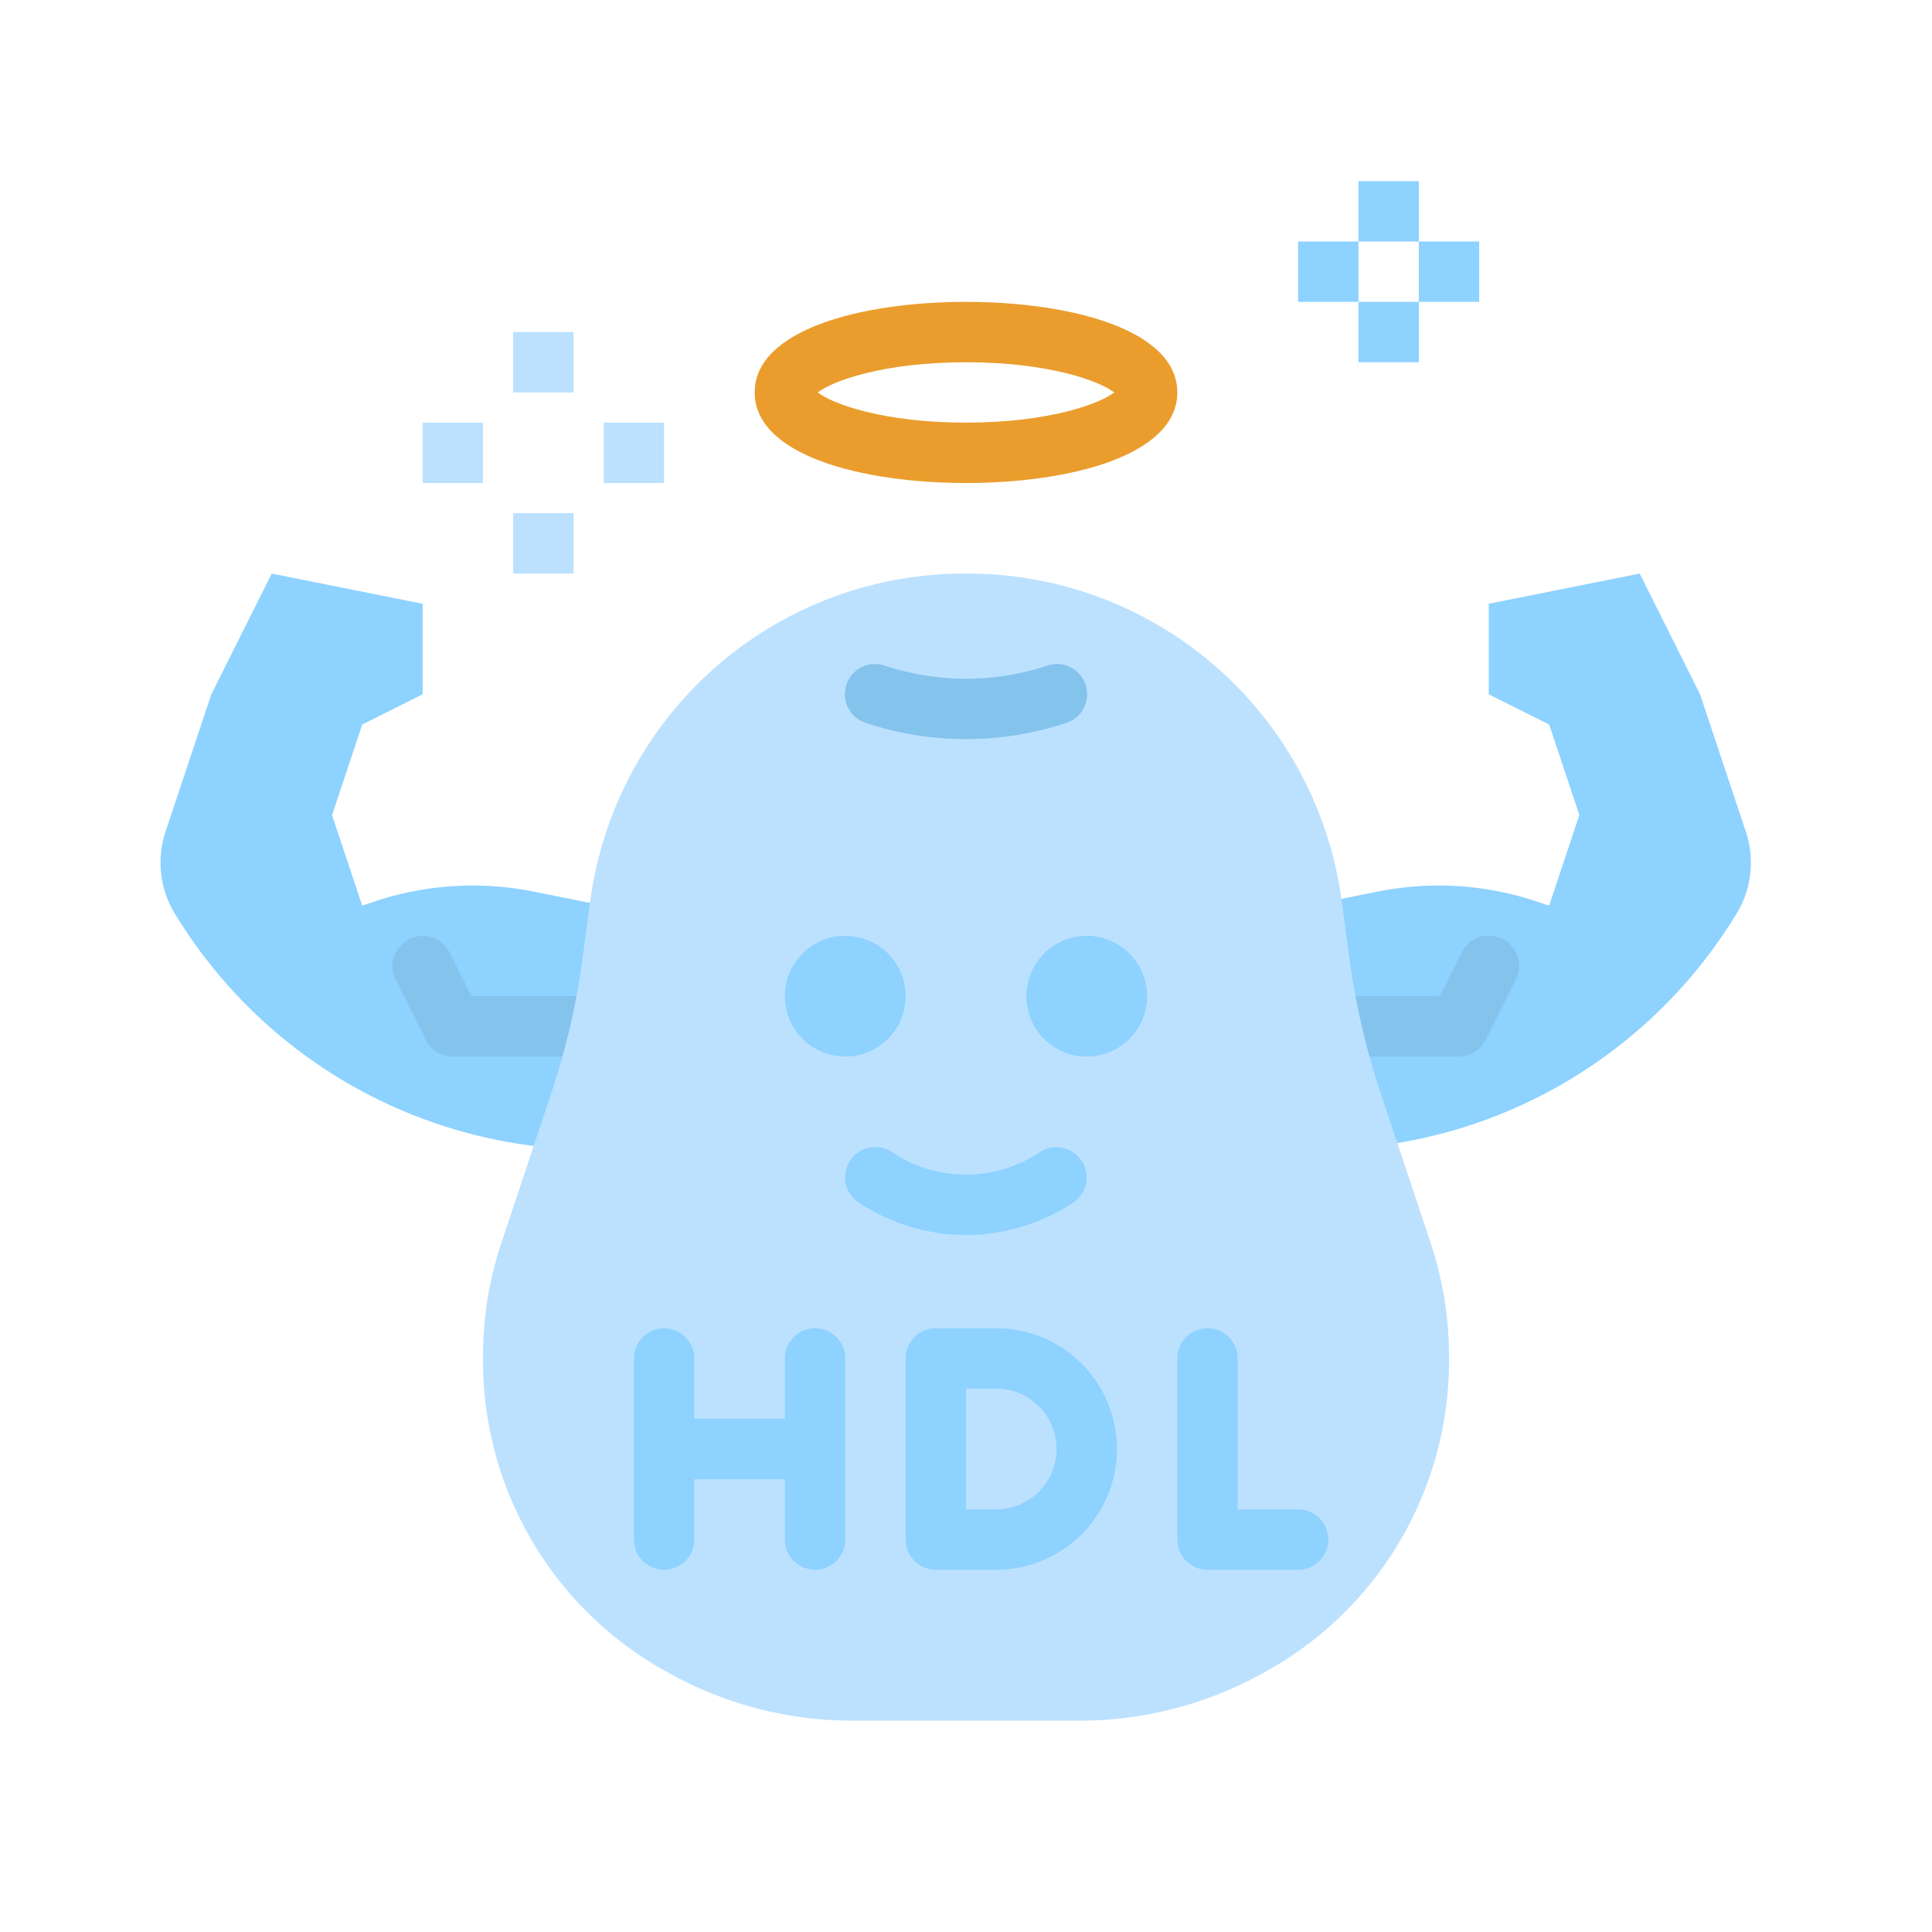 <svg height="512" viewBox="0 0 512 512" width="512" xmlns="http://www.w3.org/2000/svg"><g id="flat"><path d="m160 240-18.65-3.73a81.99 81.99 0 0 0 -42.006 2.615l-3.344 1.115-8-24 8-24 16-8v-24l-40-8-16 32-12.128 36.383a26 26 0 0 0 2.618 22l.743 1.188a129.994 129.994 0 0 0 94.115 60.1l2.652.329z" fill="#8ed2ff"/><path d="m346.538 240 18.65-3.73a81.99 81.99 0 0 1 42.006 2.615l3.344 1.115 8-24-8-24-16-8v-24l40-8 16 32 12.128 36.383a26 26 0 0 1 -2.618 22l-.742 1.188a130 130 0 0 1 -94.116 60.1l-2.652.332z" fill="#8ed2ff"/><path d="m152 280h-32a8 8 0 0 1 -7.155-4.422l-8-16a8 8 0 0 1 14.31-7.156l5.789 11.578h27.056a8 8 0 0 1 0 16z" fill="#84c3ec"/><path d="m386.538 280h-32a8 8 0 0 1 0-16h27.056l5.789-11.578a8 8 0 1 1 14.31 7.156l-8 16a8 8 0 0 1 -7.155 4.422z" fill="#84c3ec"/><path d="m379.176 329.529-13.311-39.929a195.447 195.447 0 0 1 -8.316-35.979l-1.978-14.832a100 100 0 0 0 -99.123-86.789h-.9a100 100 0 0 0 -99.123 86.784l-1.978 14.832a195.447 195.447 0 0 1 -8.316 35.979l-13.311 39.934a94 94 0 0 0 -4.82 29.725v1.436a94 94 0 0 0 48.35 82.171l1 .555a100 100 0 0 0 48.563 12.584h60.174a100 100 0 0 0 48.565-12.584l1-.555a94 94 0 0 0 48.348-82.171v-1.436a94 94 0 0 0 -4.824-29.725z" fill="#bce1ff"/><circle cx="224" cy="264" fill="#8ed2ff" r="16"/><circle cx="288" cy="264" fill="#8ed2ff" r="16"/><path d="m256 195.866a83.974 83.974 0 0 1 -26.529-4.277 8 8 0 1 1 5.058-15.178 68.34 68.34 0 0 0 42.942 0 8 8 0 1 1 5.058 15.178 83.974 83.974 0 0 1 -26.529 4.277z" fill="#84c3ec"/><g fill="#8ed2ff"><path d="m216 352a8 8 0 0 0 -8 8v16h-24v-16a8 8 0 0 0 -16 0v48a8 8 0 0 0 16 0v-16h24v16a8 8 0 0 0 16 0v-48a8 8 0 0 0 -8-8z"/><path d="m264 416h-16a8 8 0 0 1 -8-8v-48a8 8 0 0 1 8-8h16a32 32 0 0 1 0 64zm-8-16h8a16 16 0 0 0 0-32h-8z"/><path d="m344 416h-24a8 8 0 0 1 -8-8v-48a8 8 0 0 1 16 0v40h16a8 8 0 0 1 0 16z"/><path d="m256 327.294a51.2 51.2 0 0 1 -28.438-8.638 8 8 0 1 1 8.876-13.312 35.174 35.174 0 0 0 39.124 0 8 8 0 0 1 8.876 13.312 51.2 51.2 0 0 1 -28.438 8.638z"/></g><path d="m256 128c-27.874 0-56-7.421-56-24s28.126-24 56-24 56 7.421 56 24-28.126 24-56 24zm-39.273-24c3.755 2.957 17.162 8 39.273 8s35.518-5.043 39.273-8c-3.755-2.957-17.162-8-39.273-8s-35.518 5.043-39.273 8z" fill="#ea9d2d"/><path d="m360 48h16v16h-16z" fill="#8ed2ff"/><path d="m360 80h16v16h-16z" fill="#8ed2ff"/><path d="m344 64h16v16h-16z" fill="#8ed2ff"/><path d="m376 64h16v16h-16z" fill="#8ed2ff"/><path d="m136 88h16v16h-16z" fill="#bce1ff"/><path d="m136 136h16v16h-16z" fill="#bce1ff"/><path d="m112 112h16v16h-16z" fill="#bce1ff"/><path d="m160 112h16v16h-16z" fill="#bce1ff"/></g></svg>